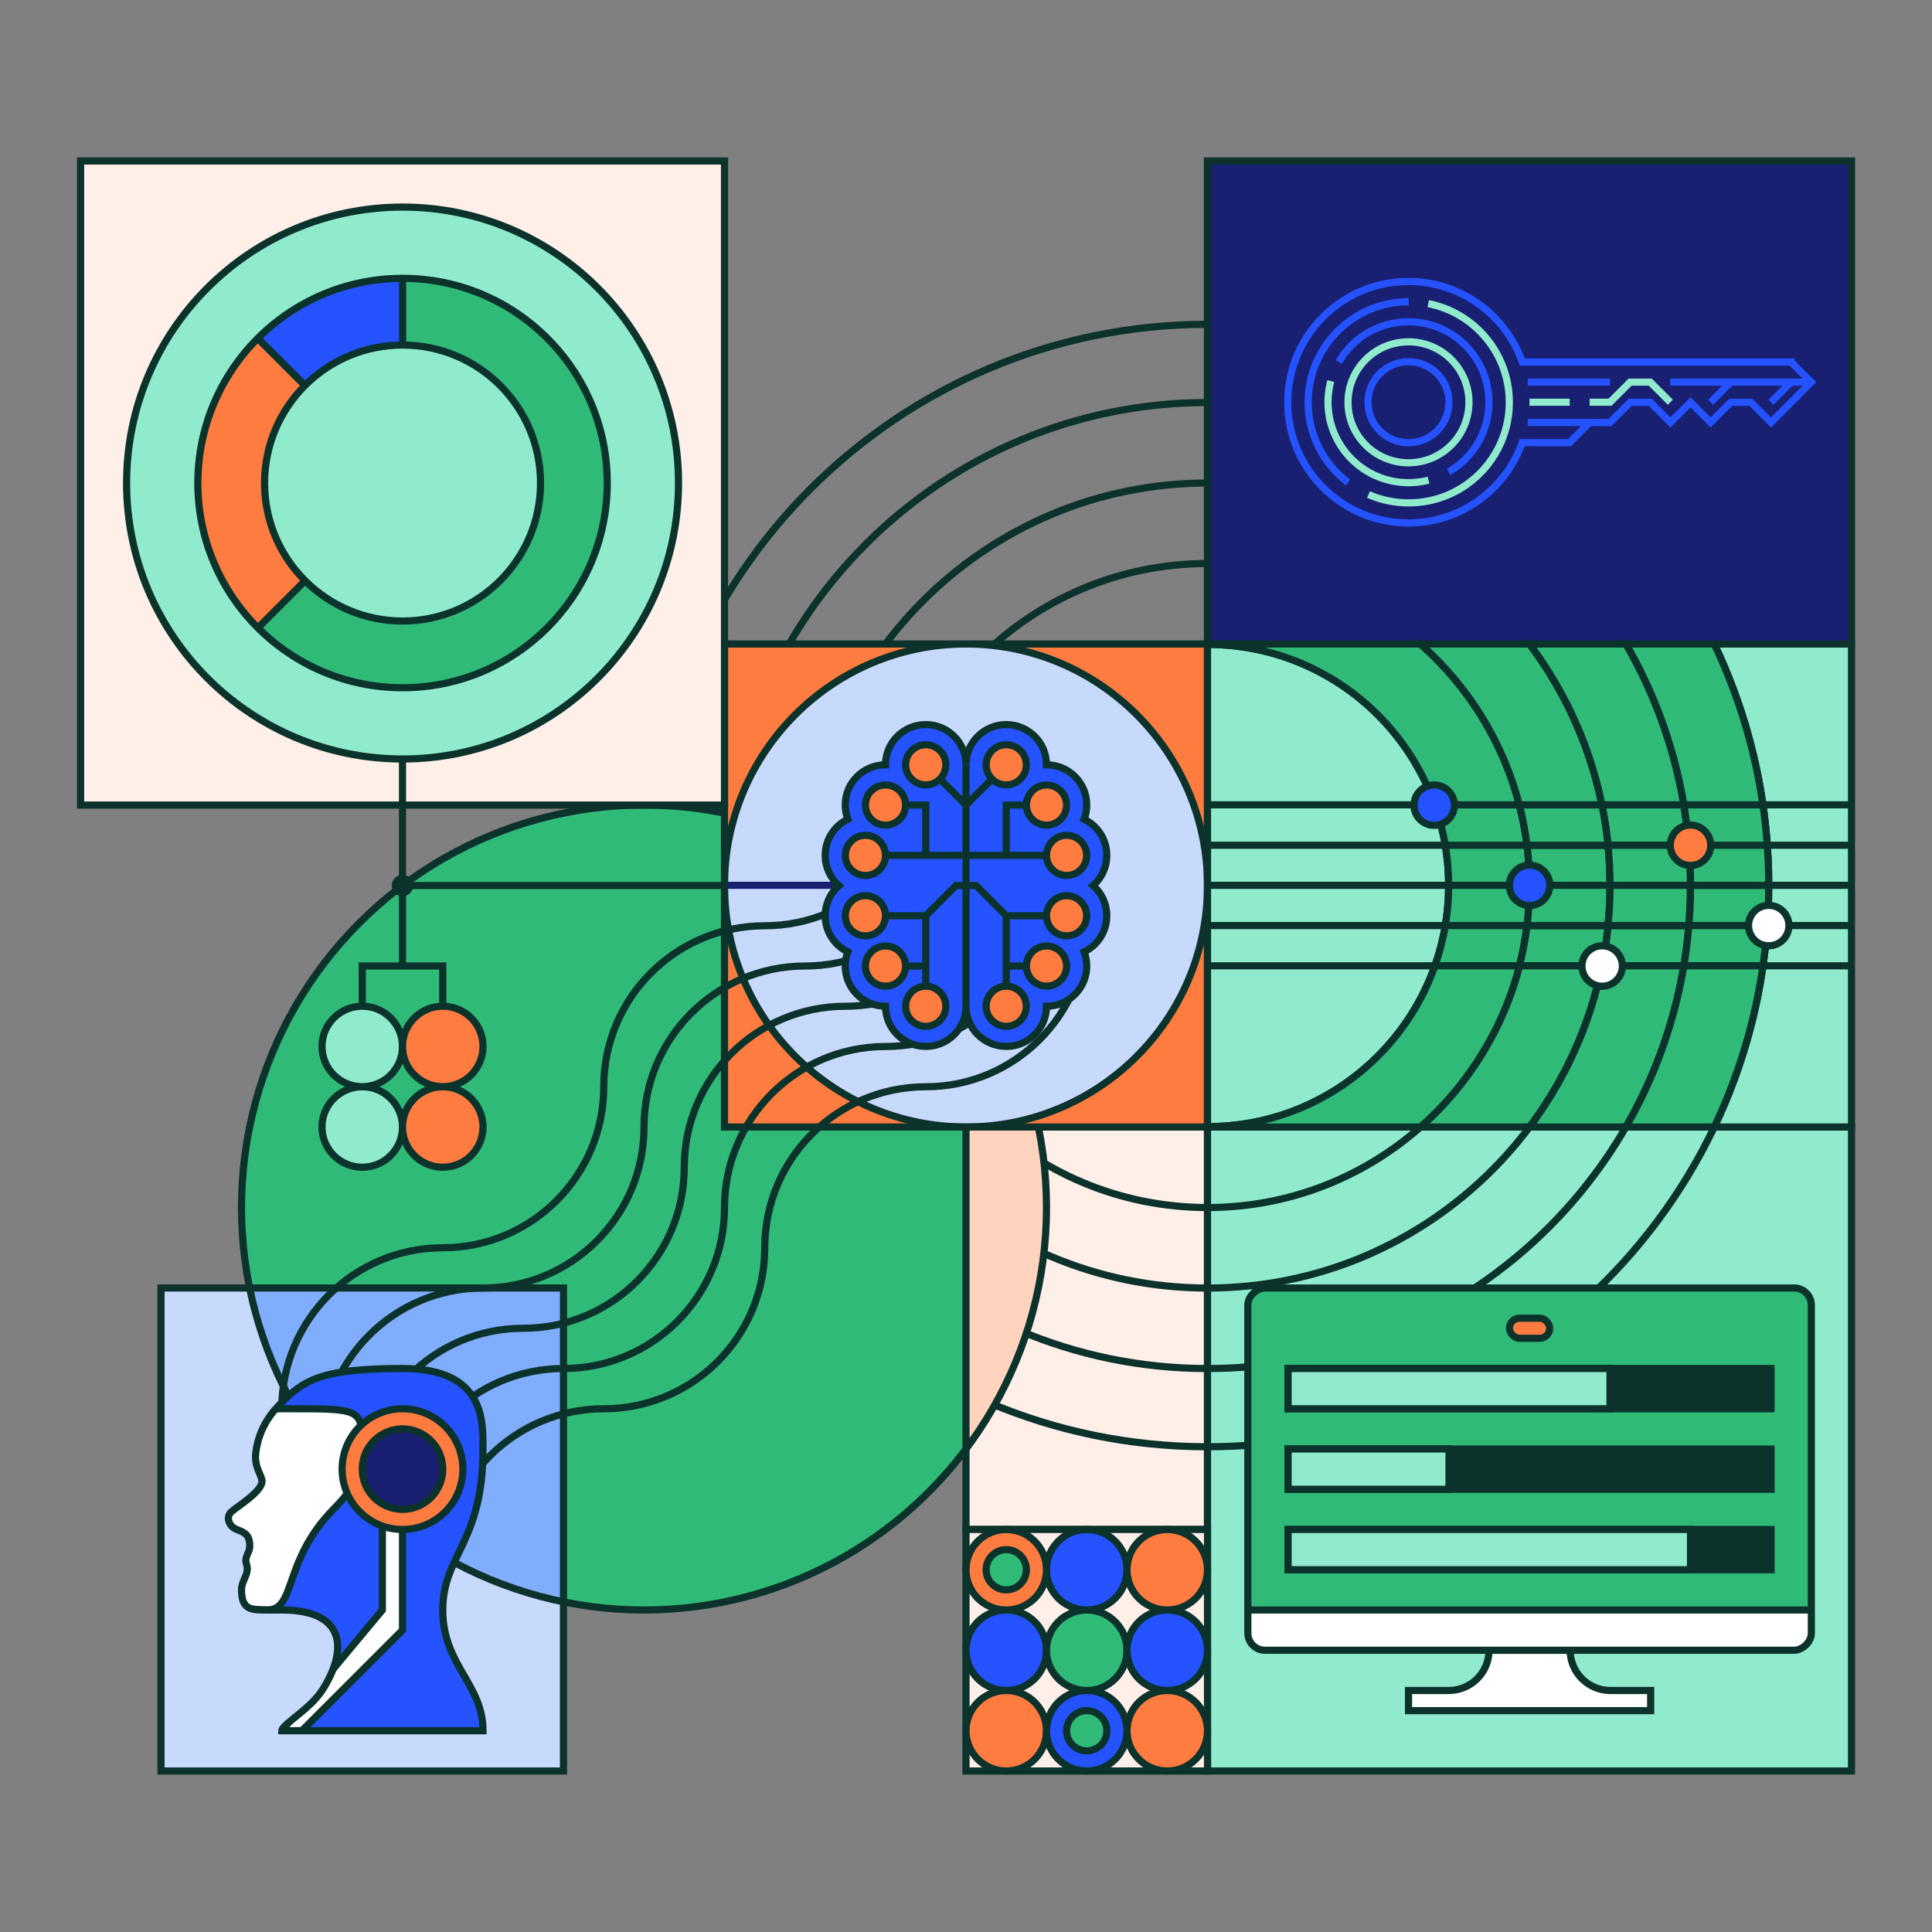 <svg xmlns="http://www.w3.org/2000/svg" viewBox="0 0 1080 1080"><rect x="0" y="0" width="1080" height="1080" fill="#808080" stroke="none"/><defs><clipPath id="clippath"><circle cx="360" cy="675" r="225" class="cls-9"/></clipPath><clipPath id="clippath-1"><path d="M540 629.8h135V855H540z" class="cls-5"/></clipPath><clipPath id="clippath-2"><path d="M675 630h360v360H675z" class="cls-7"/></clipPath><clipPath id="clippath-3"><path d="M90 720h225v270H90z" class="cls-2"/></clipPath><clipPath id="clippath-4"><path d="M405 360h270v270H405z" class="cls-6"/></clipPath><clipPath id="clippath-5"><path d="M675 360h360v270H675z" class="cls-7"/></clipPath><clipPath id="clippath-6"><path d="M270 810c0-15.24 1.37-45-45-45s-55.81 6.65-69.59 21.14c-7.44 7.83-11.27 16.62-12.43 26.05-.99 8.03 3.49 12.61 3.49 15.84 0 5.87-14.26 14.34-17.27 17.19s-1.35 8.06 3.17 9.78c4.51 1.71 7.47 3.09 7.22 9.78-.12 3.12-3.15 5.68-1.83 9.51 1.92 5.55-2.75 8.87-2.75 14.46 0 11.43 5.69 11.25 14.23 11.25h8.3c38.57.01 35.3 25.36 22.47 45-6.93 10.6-22.5 19.11-22.5 22.5h112.5c0-26.19-22.5-36.57-22.5-67.5s22.5-37.34 22.5-90Z" class="cls-15"/></clipPath><clipPath id="clippath-7"><rect width="202.5" height="315" x="753.8" y="663.75" class="cls-10" rx="9.59" ry="9.59" transform="rotate(90 855.05 821.25)"/></clipPath><clipPath id="clippath-9"><path d="M225.03 155.59c-63.2 0-114.43 51.23-114.43 114.43s51.23 114.43 114.43 114.43 114.43-51.23 114.43-114.43-51.23-114.43-114.43-114.43Zm0 191.56c-42.6 0-77.13-34.53-77.13-77.13s34.53-77.13 77.13-77.13 77.13 34.53 77.13 77.13-34.53 77.13-77.13 77.13Z" class="cls-9"/></clipPath><style>.cls-2{fill:#c8dafc}.cls-10,.cls-12,.cls-14,.cls-15,.cls-2,.cls-3,.cls-4,.cls-5,.cls-6,.cls-7,.cls-8,.cls-9{stroke-miterlimit:10;stroke-width:4px}.cls-10,.cls-12,.cls-14,.cls-15,.cls-2,.cls-5,.cls-6,.cls-7,.cls-8,.cls-9{stroke:#0c322c}.cls-3{stroke:#90ebcd}.cls-14,.cls-3,.cls-4{fill:none}.cls-4{stroke:#2453ff}.cls-19,.cls-7{fill:#90ebcd}.cls-5{fill:#ffefe9}.cls-21,.cls-9{fill:#30ba78}.cls-10{fill:#fff}.cls-15{fill:#2453ff}.cls-6{fill:#fe7c3f}.cls-8{fill:#192072}.cls-12{fill:#0c322c}</style></defs><g id="BG"><path d="M675 629.8c-74.44 0-134.78-60.34-134.78-134.78S600.56 360.24 675 360.24s134.78 60.34 134.78 134.78S749.44 629.8 675 629.8Zm180-134.78c0-99.41-80.59-180-180-180s-180 80.59-180 180 80.59 180 180 180 180-80.59 180-180Zm45 0c0-124.26-100.74-225-225-225s-225 100.74-225 225 100.74 225 225 225 225-100.74 225-225Zm45 0c0-149.12-120.88-270-270-270s-270 120.88-270 270 120.88 270 270 270 270-120.88 270-270Zm43.73 0c0-173.27-140.46-313.73-313.73-313.73S361.27 321.75 361.27 495.02 501.73 808.75 675 808.75s313.73-140.46 313.73-313.73Z" class="cls-14"/><circle cx="360" cy="675" r="225" class="cls-21"/><g style="clip-path:url(#clippath)"><path d="M877.5 247.49c-49.71 0-90 40.29-90 90s-40.29 90-90 90-90 40.29-90 90v.02c0 49.71-40.29 90-90 90s-90 40.29-90 90-40.29 90-90 90-90 40.29-90 90" class="cls-9"/><path d="M855 224.99c-49.71 0-90 40.29-90 90s-40.29 90-90 90-90 40.29-90 90v.02c0 49.71-40.29 90-90 90s-90 40.29-90 90-40.29 90-90 90-90 40.29-90 90" class="cls-9"/><path d="M832.5 202.49c-49.71 0-90 40.29-90 90s-40.29 90-90 90-90 40.29-90 90v.02c0 49.71-40.29 90-90 90s-90 40.29-90 90-40.29 90-90 90-90 40.29-90 90" class="cls-9"/><path d="M810 179.99c-49.71 0-90 40.29-90 90s-40.29 90-90 90-90 40.29-90 90v.02c0 49.71-40.29 90-90 90s-90 40.29-90 90-40.29 90-90 90-90 40.29-90 90" class="cls-9"/><path d="M787.5 157.49c-49.71 0-90 40.29-90 90s-40.29 90-90 90-90 40.29-90 90v.02c0 49.71-40.29 90-90 90s-90 40.29-90 90-40.29 90-90 90-90 40.29-90 90" class="cls-9"/></g><circle cx="360" cy="675" r="225" class="cls-14"/><path d="M540 629.8h135V855H540z" style="fill:#ffefe9"/><g style="clip-path:url(#clippath-1)"><path d="M675 629.8c-74.44 0-134.78-60.34-134.78-134.78S600.56 360.24 675 360.24s134.78 60.34 134.78 134.78S749.44 629.8 675 629.8Zm180-134.78c0-99.41-80.59-180-180-180s-180 80.59-180 180 80.59 180 180 180 180-80.59 180-180Zm45 0c0-124.26-100.74-225-225-225s-225 100.74-225 225 100.74 225 225 225 225-100.74 225-225Zm45 0c0-149.12-120.88-270-270-270s-270 120.88-270 270 120.88 270 270 270 270-120.88 270-270Zm43.73 0c0-173.27-140.46-313.73-313.73-313.73S361.27 321.75 361.27 495.02 501.73 808.75 675 808.75s313.73-140.46 313.73-313.73Z" class="cls-14"/><circle cx="360" cy="675" r="225" style="stroke-miterlimit:10;stroke-width:4px;stroke:#0c322c;fill:#ffd3bd"/></g><path d="M540 629.8h135V855H540z" class="cls-14"/><path d="M675 630h360v360H675z" class="cls-19"/><path d="M675 629.8c-74.44 0-134.78-60.34-134.78-134.78S600.56 360.24 675 360.24s134.78 60.34 134.78 134.78S749.44 629.8 675 629.8Zm180-134.78c0-99.41-80.59-180-180-180s-180 80.59-180 180 80.59 180 180 180 180-80.59 180-180Zm45 0c0-124.26-100.74-225-225-225s-225 100.74-225 225 100.74 225 225 225 225-100.74 225-225Zm45 0c0-149.12-120.88-270-270-270s-270 120.88-270 270 120.88 270 270 270 270-120.88 270-270Zm43.73 0c0-173.27-140.46-313.73-313.73-313.73S361.27 321.75 361.27 495.02 501.73 808.75 675 808.75s313.73-140.46 313.73-313.73Z" class="cls-14" style="clip-path:url(#clippath-2)"/><path d="M675 630h360v360H675z" class="cls-14"/><path d="M90 720h225v270H90z" style="fill:#c8dafc"/><g style="clip-path:url(#clippath-3)"><circle cx="360" cy="675" r="225" style="stroke-miterlimit:10;stroke-width:4px;stroke:#0c322c;fill:#81aefc"/><path d="M877.5 247.49c-49.71 0-90 40.29-90 90s-40.29 90-90 90-90 40.29-90 90v.02c0 49.71-40.29 90-90 90s-90 40.29-90 90-40.29 90-90 90-90 40.29-90 90" class="cls-14"/><path d="M855 224.99c-49.71 0-90 40.29-90 90s-40.29 90-90 90-90 40.29-90 90v.02c0 49.71-40.29 90-90 90s-90 40.29-90 90-40.29 90-90 90-90 40.29-90 90" class="cls-14"/><path d="M832.5 202.49c-49.71 0-90 40.29-90 90s-40.29 90-90 90-90 40.29-90 90v.02c0 49.71-40.29 90-90 90s-90 40.29-90 90-40.29 90-90 90-90 40.29-90 90" class="cls-14"/><path d="M810 179.99c-49.71 0-90 40.29-90 90s-40.29 90-90 90-90 40.29-90 90v.02c0 49.71-40.29 90-90 90s-90 40.29-90 90-40.29 90-90 90-90 40.29-90 90" class="cls-14"/><path d="M787.5 157.49c-49.71 0-90 40.29-90 90s-40.29 90-90 90-90 40.29-90 90v.02c0 49.71-40.29 90-90 90s-90 40.29-90 90-40.29 90-90 90-90 40.29-90 90" class="cls-14"/></g><path d="M90 720h225v270H90z" class="cls-14"/><path d="M405 360h270v270H405z" style="fill:#fe7c3f"/><g style="clip-path:url(#clippath-4)"><circle cx="540" cy="495" r="135.01" class="cls-2"/><path d="M607.5 517.49v.02c0 49.71-40.29 90-90 90s-90 40.29-90 90-40.29 90-90 90-90 40.29-90 90" class="cls-14"/><path d="M585 494.99v.02c0 49.71-40.29 90-90 90s-90 40.29-90 90-40.29 90-90 90-90 40.29-90 90" class="cls-14"/><path d="M562.5 472.49v.02c0 49.71-40.29 90-90 90s-90 40.29-90 90-40.29 90-90 90-90 40.29-90 90" class="cls-14"/><path d="M540 449.99v.02c0 49.71-40.29 90-90 90s-90 40.29-90 90-40.29 90-90 90-90 40.29-90 90" class="cls-14"/><path d="M517.5 427.49v.02c0 49.71-40.29 90-90 90s-90 40.29-90 90-40.29 90-90 90-90 40.29-90 90" class="cls-14"/><path d="M405 494.9h63.95" style="stroke-miterlimit:10;stroke-width:4px;fill:none;stroke:#192072"/></g><path d="M405 360h270v270H405z" class="cls-14"/><path d="M675 360h360v270H675z" class="cls-19"/><path d="M675 629.8c-74.44 0-134.78-60.34-134.78-134.78S600.56 360.24 675 360.24s134.78 60.34 134.78 134.78S749.44 629.8 675 629.8Zm180-134.78c0-99.41-80.59-180-180-180s-180 80.59-180 180 80.59 180 180 180 180-80.59 180-180Zm45 0c0-124.26-100.74-225-225-225s-225 100.74-225 225 100.74 225 225 225 225-100.74 225-225Zm45 0c0-149.12-120.88-270-270-270s-270 120.88-270 270 120.88 270 270 270 270-120.88 270-270Zm43.73 0c0-173.27-140.46-313.73-313.73-313.73S361.27 321.75 361.27 495.02 501.73 808.75 675 808.75s313.73-140.46 313.73-313.73Z" class="cls-14" style="clip-path:url(#clippath-5)"/><path d="M675 360h360v270H675zM675.09 449.9H1035m-359.91 22.6H1035m-359.91 44.9H1035m-359.91-22.5H1035m-359.91 45H1035" class="cls-14"/><path d="M540 854.98h135V990H540zM45.06 90H405v360.04H45.06z" class="cls-5"/><circle cx="225.03" cy="270.02" r="154.26" class="cls-7"/><path d="M674.96 90H1035v270H674.96z" class="cls-8"/><path d="M225 495.02V422.5" class="cls-14"/><circle cx="225" cy="495.02" r="4" class="cls-12"/></g><g id="Graphic"><path d="M270 810c0-15.24 1.37-45-45-45s-55.81 6.65-69.59 21.14c-7.44 7.83-11.27 16.62-12.43 26.05-.99 8.03 3.49 12.61 3.49 15.84 0 5.87-14.26 14.34-17.27 17.19s-1.35 8.06 3.17 9.78c4.51 1.71 7.47 3.09 7.22 9.78-.12 3.12-3.15 5.68-1.83 9.51 1.92 5.55-2.75 8.87-2.75 14.46 0 11.43 5.69 11.25 14.23 11.25h8.3c38.57.01 35.3 25.36 22.47 45-6.93 10.6-22.5 19.11-22.5 22.5h112.5c0-26.19-22.5-36.57-22.5-67.5s22.5-37.34 22.5-90Z" style="fill:#2453ff"/><g style="clip-path:url(#clippath-6)"><path d="M225 832.5v78.75l-56.25 56.25H157.5l56.25-67.5v-67.49zM157.5 787.5c45 0 45-.65 45 22.5 0 13.92-4.27 21.55-16.2 33.75C157.91 872.8 165.71 900 149.23 900c-39.29 0-56.71-33.66-45.94-67.5s-21.48-45 54.21-45Z" class="cls-10"/><circle cx="225" cy="821.25" r="33.75" class="cls-6"/><circle cx="225" cy="821.25" r="22.5" class="cls-8"/></g><path d="M270 810c0-15.24 1.37-45-45-45s-55.81 6.65-69.59 21.14c-7.44 7.83-11.27 16.62-12.43 26.05-.99 8.03 3.49 12.61 3.49 15.84 0 5.87-14.26 14.34-17.27 17.19s-1.35 8.06 3.17 9.78c4.51 1.71 7.47 3.09 7.22 9.78-.12 3.12-3.15 5.68-1.83 9.51 1.92 5.55-2.75 8.87-2.75 14.46 0 11.43 5.69 11.25 14.23 11.25h8.3c38.57.01 35.3 25.36 22.47 45-6.93 10.6-22.5 19.11-22.5 22.5h112.5c0-26.19-22.5-36.57-22.5-67.5s22.5-37.34 22.5-90Z" class="cls-14"/><path d="M611.05 495.03c4.69-4.12 7.65-10.15 7.65-16.88 0-8.89-5.17-16.56-12.66-20.21.94-2.47 1.45-5.15 1.45-7.95 0-12.41-10.07-22.47-22.5-22.47 0-12.41-10.07-22.47-22.5-22.47s-22.48 10.04-22.5 22.44c-.02-12.39-10.08-22.44-22.5-22.44s-22.5 10.06-22.5 22.47c-12.43 0-22.5 10.06-22.5 22.47 0 2.8.52 5.48 1.45 7.95-7.49 3.65-12.66 11.32-12.66 20.21 0 6.73 2.96 12.76 7.65 16.88-4.69 4.12-7.65 10.15-7.65 16.87 0 8.88 5.16 16.56 12.65 20.2-.93 2.46-1.44 5.13-1.44 7.92 0 12.41 10.07 22.47 22.5 22.47 0 12.41 10.07 22.47 22.5 22.47s22.5-10.06 22.5-22.46c0 12.41 10.08 22.46 22.5 22.46s22.5-10.06 22.5-22.47c12.43 0 22.5-10.06 22.5-22.47 0-2.79-.51-5.46-1.44-7.92 7.49-3.65 12.65-11.32 12.65-20.2 0-6.73-2.96-12.76-7.65-16.87Z" class="cls-15"/><path d="M540 427.5v135M517.5 427.53l22.5 22.5 22.5-22.5M495 450.03h22.5v28.13h45v-28.13H585M517.5 478.16h-33.73M483.77 511.91h33.73L534.41 495h11.2l16.89 16.91h33.74M517.5 511.91v50.59M517.5 540.03H495M562.5 478.16h33.74M562.5 511.91v50.59M562.5 540.03H585" class="cls-14"/><circle cx="562.5" cy="427.53" r="11.23" class="cls-6"/><circle cx="585" cy="450.03" r="11.23" class="cls-6"/><circle cx="585" cy="540.03" r="11.23" class="cls-6"/><circle cx="596.23" cy="478.16" r="11.23" class="cls-6"/><circle cx="596.23" cy="511.91" r="11.23" class="cls-6"/><circle cx="495" cy="450.03" r="11.23" class="cls-6"/><circle cx="495" cy="540.03" r="11.23" class="cls-6"/><circle cx="483.77" cy="478.16" r="11.23" class="cls-6"/><circle cx="483.77" cy="511.91" r="11.23" class="cls-6"/><circle cx="517.5" cy="427.53" r="11.23" class="cls-6"/><circle cx="562.5" cy="562.5" r="11.23" class="cls-6"/><circle cx="517.5" cy="562.5" r="11.23" class="cls-6"/><path d="M877.73 922.5h-45.36c0 12.43-10.07 22.5-22.5 22.5h-22.5v11.25h135.36V945h-22.5c-12.43 0-22.5-10.07-22.5-22.5Z" class="cls-10"/><rect width="202.5" height="315" x="753.8" y="663.75" rx="9.59" ry="9.59" style="fill:#fff" transform="rotate(90 855.05 821.25)"/><g style="clip-path:url(#clippath-7)"><path d="M675.05 697.5h360V900h-360z" class="cls-21"/><path d="M675.05 697.5h360V900h-360z" class="cls-14"/></g><rect width="202.5" height="315" x="753.8" y="663.75" class="cls-14" rx="9.59" ry="9.59" transform="rotate(90 855.05 821.25)"/><rect width="22.5" height="11.25" x="843.8" y="736.88" class="cls-6" rx="5.63" ry="5.63"/><path d="M720 765h270v22.5H720zM720.05 810h270v22.5h-270zM720.05 855h270v22.5h-270z" class="cls-12"/><path d="M720.05 854.98H945v22.52H720.05zM720.05 809.99H810v22.52h-89.95zM720.05 764.99H900v22.52H720.05z" class="cls-7"/><circle cx="562.5" cy="967.5" r="22.5" class="cls-6"/><circle cx="652.5" cy="967.5" r="22.5" class="cls-6"/><circle cx="562.5" cy="922.5" r="22.5" class="cls-15"/><circle cx="607.5" cy="922.5" r="22.5" class="cls-9"/><circle cx="652.5" cy="922.5" r="22.5" class="cls-15"/><circle cx="202.5" cy="630" r="22.5" class="cls-7"/><circle cx="247.5" cy="630" r="22.5" class="cls-6"/><circle cx="202.5" cy="584.97" r="22.5" class="cls-7"/><circle cx="247.5" cy="584.97" r="22.5" class="cls-6"/><circle cx="607.5" cy="877.5" r="22.5" class="cls-15"/><circle cx="652.5" cy="877.5" r="22.5" class="cls-6"/><circle cx="562.5" cy="877.5" r="22.5" class="cls-6"/><circle cx="562.5" cy="877.5" r="11.25" class="cls-9"/><circle cx="607.5" cy="967.5" r="22.5" class="cls-15"/><circle cx="607.47" cy="967.5" r="11.25" class="cls-9"/><path d="M202.5 562.47V540h45v22.47M225 539.9v-44.88h180" class="cls-14"/><path d="M1001.23 202.36H850.98c-9.26-26.22-34.25-45.01-63.64-45.01-37.27 0-67.49 30.22-67.49 67.49s30.22 67.49 67.49 67.49c29.35 0 54.31-18.74 63.6-44.9h26.41l11.27-11.28 11.34.11 11.32-11.35h11.23l11.25 11.24 11.27-11.23 11.23 11.23 11.23-11.23h11.27L990 236.15l22.5-22.53-11.27-11.25Z" style="stroke-miterlimit:10;stroke-width:4px;stroke:#2453ff;fill:#192072"/><path d="M743.94 213a44.9 44.9 0 0 0-1.57 11.83c0 24.84 20.14 44.98 44.98 44.98 3.87 0 7.63-.49 11.21-1.41" class="cls-3"/><path d="M809.81 263.81c13.46-7.77 22.51-22.32 22.51-38.97 0-24.84-20.14-44.98-44.98-44.98-16.65 0-31.19 9.05-38.96 22.49" class="cls-4"/><circle cx="787.35" cy="224.84" r="22.64" class="cls-4"/><path d="M787.49 168.66c-31.06 0-56.23 25.18-56.23 56.23 0 18.3 8.74 34.56 22.28 44.83" class="cls-4"/><path d="M764.99 276.44c6.89 3.01 14.5 4.68 22.5 4.68 31.06 0 56.23-25.18 56.23-56.23 0-27.33-19.5-50.11-45.35-55.18" class="cls-3"/><circle cx="787.35" cy="224.89" r="33.81" class="cls-3"/><path d="M933.68 213.61h33.81l-11.23 11.23M854.05 213.61h45.94M1012.5 213.61h-45M989.99 224.84l11.22-11.23" class="cls-4"/><path d="M877.49 224.84h-22.5M888.62 224.84h11.39l11.23-11.23h11.27l11.23 11.23" class="cls-3"/><path d="M888.62 236.14h-34.57" class="cls-4"/><path d="M225.03 155.59c-63.2 0-114.43 51.23-114.43 114.43s51.23 114.43 114.43 114.43 114.43-51.23 114.43-114.43-51.23-114.43-114.43-114.43m0 191.56c-42.6 0-77.13-34.53-77.13-77.13s34.53-77.13 77.13-77.13 77.13 34.53 77.13 77.13-34.53 77.13-77.13 77.13" class="cls-21"/><g style="clip-path:url(#clippath-9)"><path d="m43.273 270.076 90.914-90.883 90.89 90.921-90.915 90.883z" class="cls-6"/><path d="m225.09 270.08-90.9-90.91 90.86-90.95z" class="cls-15"/></g><path d="M225.03 155.59c-63.2 0-114.43 51.23-114.43 114.43s51.23 114.43 114.43 114.43 114.43-51.23 114.43-114.43-51.23-114.43-114.43-114.43Zm0 191.56c-42.6 0-77.13-34.53-77.13-77.13s34.53-77.13 77.13-77.13 77.13 34.53 77.13 77.13-34.53 77.13-77.13 77.13Z" class="cls-14"/><path d="M853.6 472.5h-45.7c1.23 7.29 1.87 14.77 1.88 22.4H855c0-7.59-.48-15.06-1.4-22.4ZM849.3 449.9h-47.26c2.58 7.27 4.55 14.82 5.86 22.6h45.7c-.96-7.69-2.4-15.24-4.3-22.6ZM855 495.02v-.11h-45.22v.11c0 7.63-.64 15.11-1.86 22.39h45.69c.91-7.34 1.38-14.81 1.38-22.39ZM898.89 517.4a222 222 0 0 1-3.38 22.5h45.75c1.24-7.4 2.18-14.91 2.8-22.5h-45.18Z" class="cls-9"/><path d="M807.92 517.4c-1.29 7.74-3.25 15.26-5.8 22.5h47.24c1.88-7.33 3.31-14.84 4.26-22.5h-45.69Z" class="cls-9"/><path d="M853.62 517.4c-.95 7.66-2.38 15.17-4.26 22.5h46.16c1.49-7.38 2.62-14.88 3.38-22.5zM944.06 472.5c-.63-7.63-1.58-15.16-2.83-22.6h-45.75c1.51 7.41 2.65 14.94 3.41 22.6h45.18ZM898.88 472.5H853.6c.92 7.34 1.39 14.82 1.4 22.4h45c0-7.56-.38-15.03-1.12-22.4Z" class="cls-9"/><path d="M898.88 472.5c-.76-7.65-1.9-15.19-3.41-22.6H849.3c1.9 7.36 3.34 14.9 4.3 22.6zM900 494.9h-45v.11c0 7.58-.47 15.05-1.38 22.39h45.28c.73-7.36 1.11-14.83 1.11-22.39v-.11ZM900 494.9h45c0-7.55-.33-15.02-.94-22.4h-45.18c.73 7.37 1.11 14.84 1.12 22.4Z" class="cls-9"/><path d="M900 495.02c0 7.56-.38 15.02-1.11 22.39h45.18c.61-7.38.93-14.85.93-22.39v-.11h-45z" class="cls-9"/><path d="M945 495.02c0 7.54-.32 15-.93 22.39h43.85c.52-7.4.8-14.86.8-22.39v-.11h-43.73v.11ZM849.36 539.9c-9.09 35.42-28.7 66.62-55.3 90.1h60.96c19.67-26.19 33.75-56.81 40.49-90.1h-46.16Z" class="cls-9"/><path d="M849.36 539.9h-47.24c-18.49 52.37-68.42 89.9-127.12 89.9v.2h119.06c26.59-23.47 46.2-54.67 55.3-90.1ZM941.26 539.9h44.25c1.06-7.42 1.87-14.92 2.41-22.5h-43.85c-.62 7.59-1.57 15.1-2.8 22.5ZM895.52 539.9c-6.74 33.29-20.83 63.91-40.49 90.1h53.86a268.2 268.2 0 0 0 32.38-90.1z" class="cls-9"/><path d="M941.26 539.9a268.3 268.3 0 0 1-32.38 90.1h49.39a311.5 311.5 0 0 0 27.25-90.1h-44.25ZM802.04 449.9h47.26c-9.12-35.35-28.72-66.48-55.27-89.9H675v.23c58.62 0 108.48 37.42 127.04 89.67ZM945 494.9h43.73c0-7.53-.29-15-.81-22.4h-43.86c.61 7.39.94 14.86.94 22.4ZM944.06 472.5h43.86c-.54-7.61-1.36-15.14-2.43-22.6h-44.26c1.25 7.43 2.2 14.97 2.83 22.6ZM985.48 449.9a311.3 311.3 0 0 0-27.23-89.9h-49.39c15.8 27.3 26.94 57.63 32.37 89.9h44.26Z" class="cls-9"/><path d="M849.3 449.9h46.17c-6.76-33.21-20.84-63.77-40.48-89.9h-60.97c26.55 23.43 46.15 54.56 55.27 89.9Z" class="cls-9"/><path d="M941.23 449.9a268.1 268.1 0 0 0-32.37-89.9H855c19.64 26.14 33.72 56.69 40.48 89.9z" class="cls-9"/><circle cx="801.72" cy="450.09" r="11.3" class="cls-15"/><circle cx="945" cy="472.5" r="11.3" class="cls-6"/><circle cx="855.05" cy="494.9" r="11.3" class="cls-15"/><circle cx="988.73" cy="517.4" r="11.3" class="cls-10"/><circle cx="895.61" cy="540" r="11.3" class="cls-10"/></g></svg>